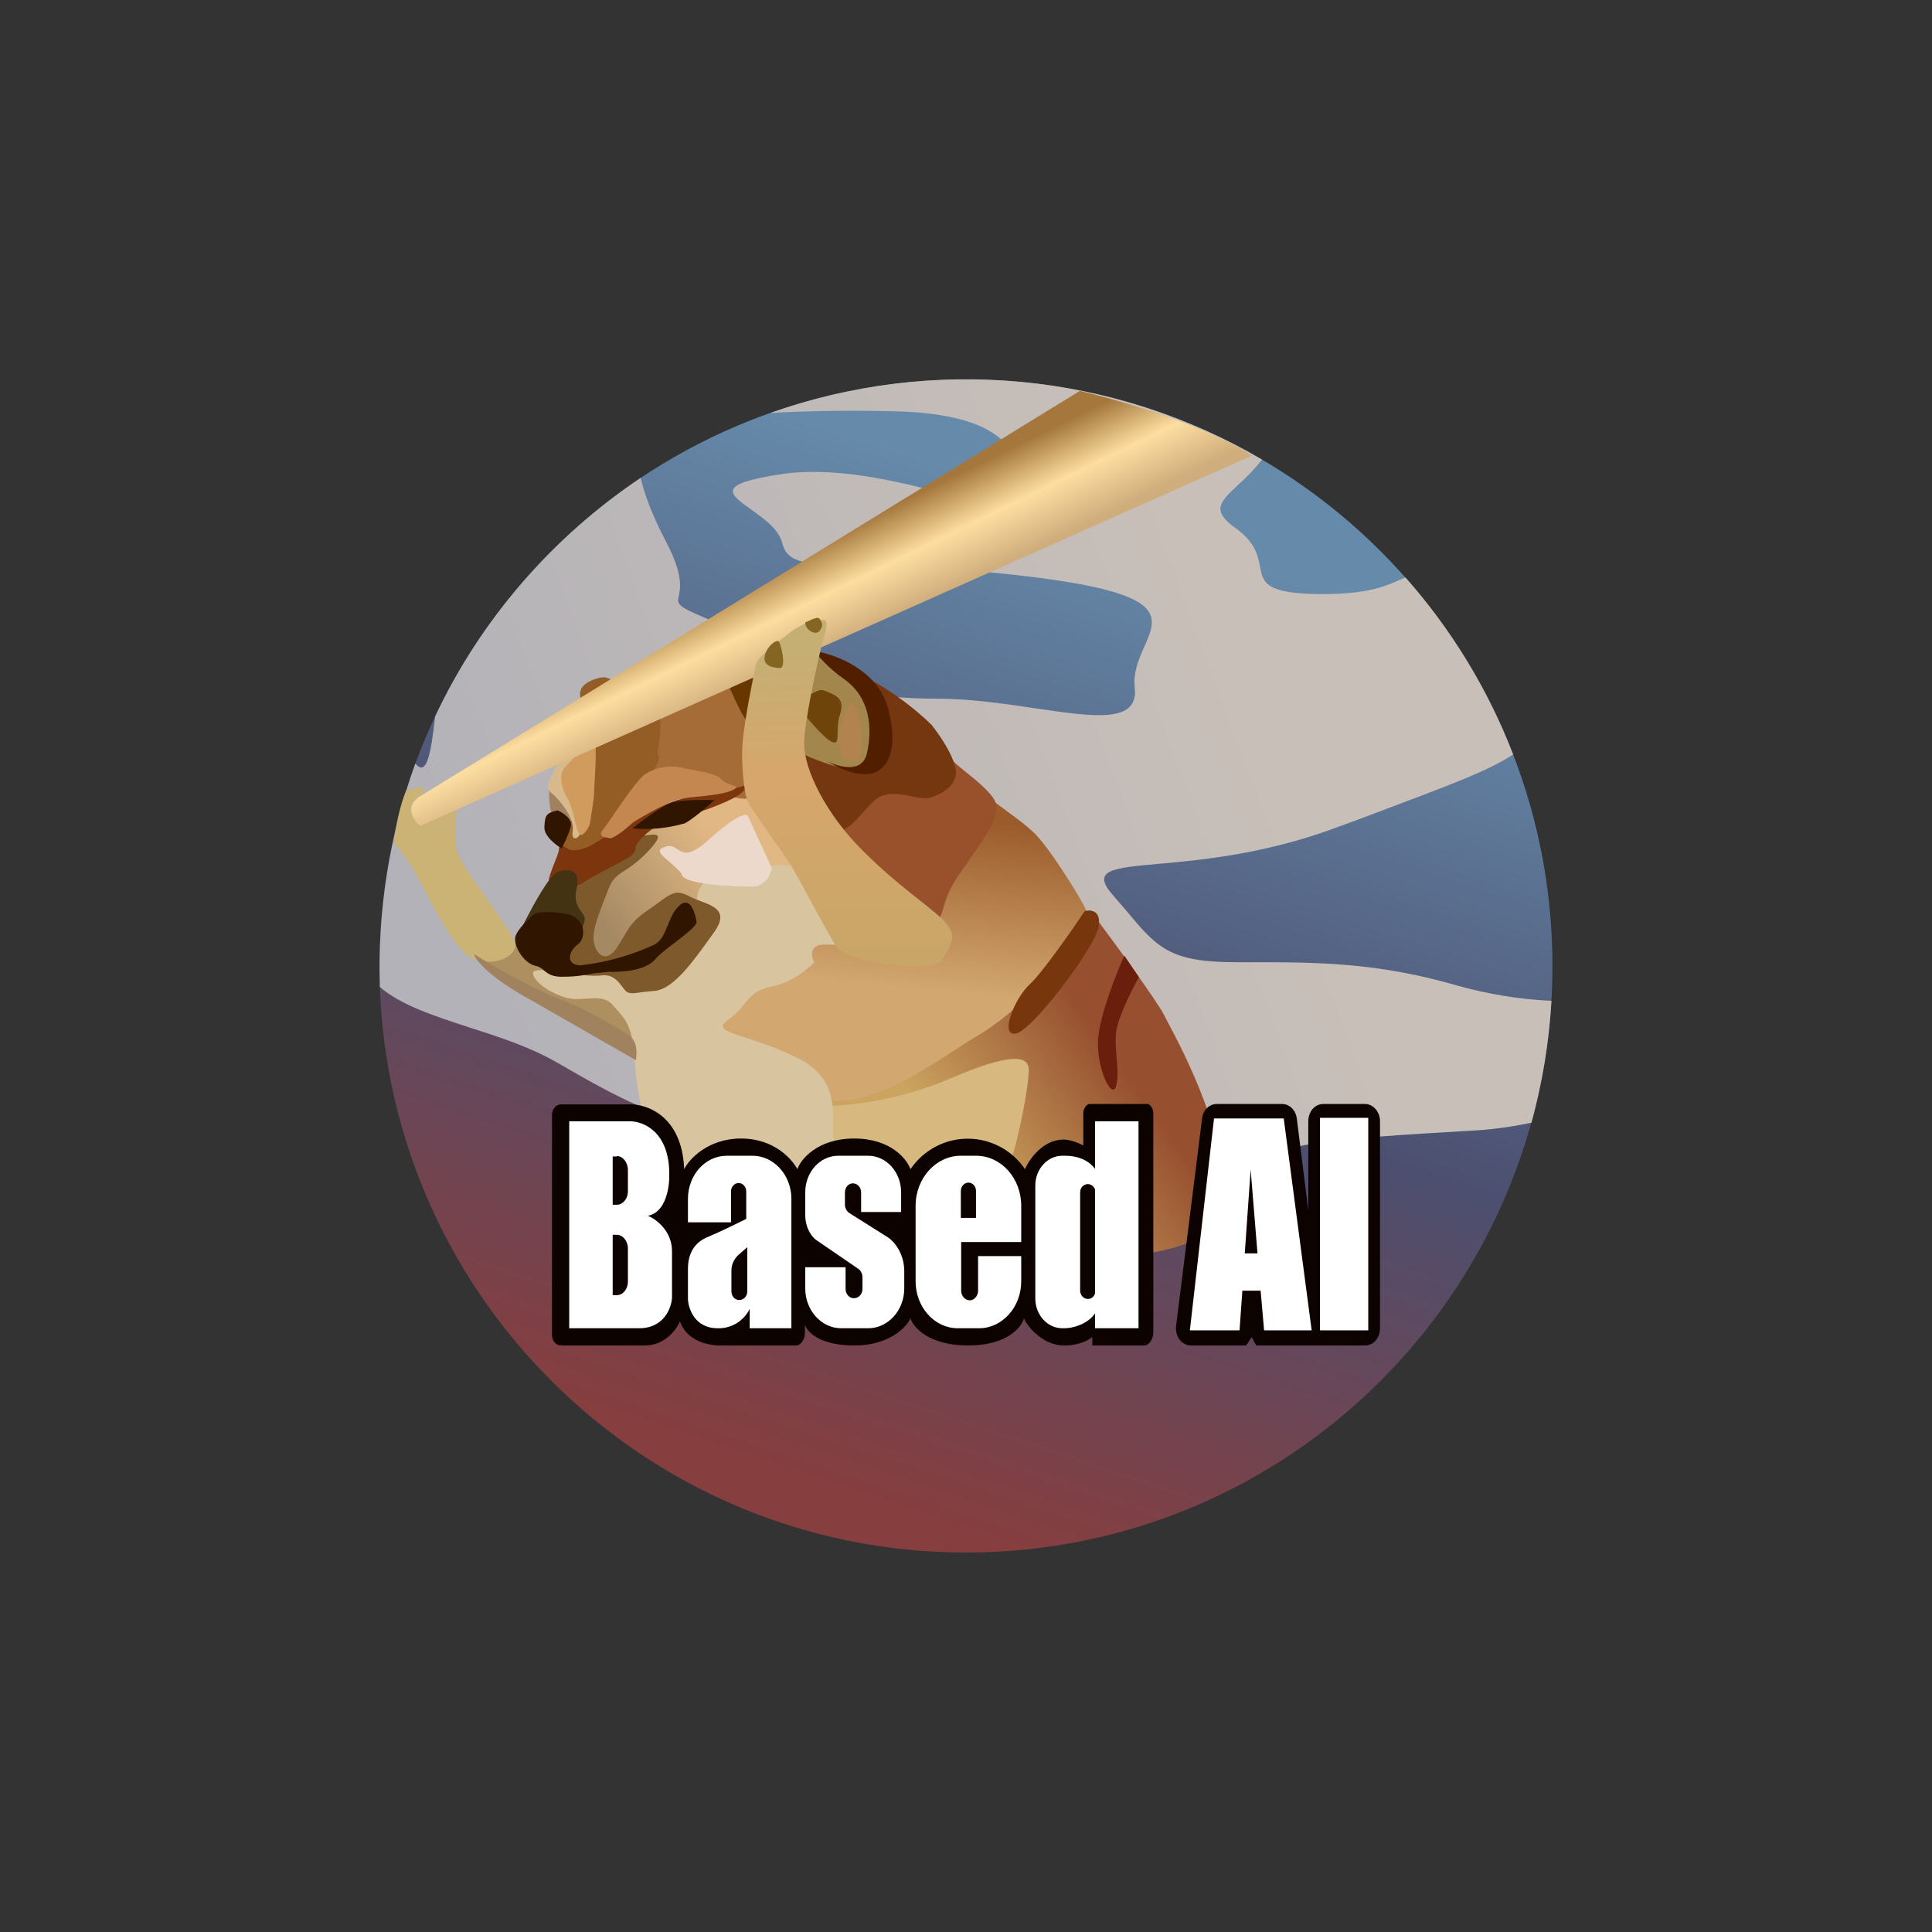 <svg width="24" height="24" viewBox="0 0 24 24" fill="none" xmlns="http://www.w3.org/2000/svg">
<rect x="0" y="0" width="24" height="24" fill="#333333" stroke="none"/>
<path d="M12 19.286C16.023 19.286 19.285 16.024 19.285 12C19.285 7.976 16.023 4.714 12 4.714C7.976 4.714 4.714 7.976 4.714 12C4.714 16.024 7.976 19.286 12 19.286Z" fill="url(#paint0_linear_99_2823)"/>
<path d="M16.946 10.153L16.633 10.268C15.725 10.611 14.919 10.684 14.392 10.731C13.809 10.783 13.552 10.809 13.826 11.121L13.989 11.31C14.375 11.773 14.529 11.953 15.356 11.953H15.51C16.367 11.953 17.1 11.953 18.107 12.244C18.488 12.351 18.879 12.414 19.273 12.433C19.243 12.956 19.157 13.461 19.025 13.946C18.761 14.003 18.493 14.037 18.223 14.049C16.517 14.143 16.11 14.22 15.952 14.301C15.883 14.336 15.27 14.181 14.576 14.01C13.762 13.804 12.827 13.573 12.527 13.581C12.296 13.59 11.893 13.667 11.426 13.761C10.753 13.89 9.96 14.049 9.386 14.049C8.417 14.049 7.779 13.697 6.905 13.191C6.575 13.003 6.193 12.879 5.829 12.763C5.396 12.621 4.985 12.489 4.719 12.261C4.688 11.316 4.838 10.373 5.16 9.484C5.297 9.656 5.353 9.369 5.405 8.901C5.97 7.697 6.862 6.673 7.959 5.936C8.002 6.124 8.087 6.373 8.28 6.741C8.55 7.26 8.409 7.384 8.426 7.474C8.443 7.551 8.58 7.603 9.21 7.864C9.669 8.053 9.956 8.207 10.179 8.331C10.62 8.567 10.822 8.679 11.636 8.679C12.052 8.679 12.48 8.743 12.862 8.799C13.59 8.906 14.147 8.991 14.096 8.541C14.075 8.353 14.147 8.186 14.216 8.031C14.387 7.646 14.503 7.376 12.815 7.166C11.825 7.046 11.135 7.033 10.663 7.024C10.02 7.011 9.78 7.007 9.716 6.741C9.673 6.57 9.48 6.437 9.326 6.326C9.056 6.133 8.885 6.013 9.712 5.889C10.393 5.79 11.152 5.983 11.735 6.129C12.283 6.266 12.673 6.364 12.677 6.141C12.699 5.674 12.545 5.173 11.229 5.113C10.676 5.095 10.123 5.1 9.57 5.13C10.569 4.776 11.633 4.644 12.688 4.744C13.743 4.844 14.763 5.173 15.677 5.709C15.57 5.846 15.463 5.949 15.369 6.034C15.155 6.236 15.039 6.343 15.356 6.566C15.592 6.737 15.626 6.9 15.652 7.037C15.69 7.239 15.716 7.38 16.44 7.38C16.985 7.38 17.212 7.281 17.357 7.217C17.391 7.201 17.425 7.186 17.46 7.174C18.033 7.822 18.486 8.566 18.797 9.373C18.455 9.587 18.15 9.699 16.946 10.153Z" fill="url(#paint1_linear_99_2823)"/>
<path d="M5.975 11.931L6.429 11.709C6.467 11.726 6.579 11.786 6.746 11.841C6.952 11.918 7.616 12.219 7.817 12.386C8.015 12.557 8.057 13.007 8.057 13.076C8.057 13.144 7.757 12.969 7.449 12.789L5.975 11.931Z" fill="#AE8F60"/>
<path d="M14.46 12.608C14.374 12.437 13.813 11.666 13.539 11.306C12.93 11.734 11.567 12.651 11.002 12.823C10.294 13.037 10.363 13.504 10.2 13.856C10.037 14.211 10.95 14.293 11.002 14.456C11.057 14.618 11.914 15.463 12.351 15.557C12.784 15.651 15.394 15.844 15.249 14.781C15.099 13.719 14.563 12.819 14.46 12.608Z" fill="url(#paint2_linear_99_2823)"/>
<path d="M11.815 13.393C11.104 13.701 10.435 13.736 10.307 13.736C10.209 14.032 10.153 14.341 10.14 14.653C10.165 14.957 10.911 15.167 11.717 15.124C12.527 15.082 12.492 14.64 12.582 14.344C12.668 14.049 12.78 13.492 12.78 13.294C12.78 13.097 12.527 13.089 11.815 13.393Z" fill="#D7B87F"/>
<path d="M12.827 10.329C12.677 10.187 12.382 9.994 12.279 9.9C11.739 10.294 10.56 11.104 9.964 11.323C9.227 11.601 9.167 11.674 8.696 12.081C8.224 12.489 8.743 12.938 8.919 13.281C9.094 13.624 9.75 13.581 10.333 13.667C10.916 13.761 11.846 13.028 12.124 12.879C12.416 12.703 12.679 12.485 12.905 12.231C13.033 12.073 13.496 11.383 13.496 11.323C13.496 11.267 13.024 10.5 12.827 10.329Z" fill="url(#paint3_linear_99_2823)"/>
<path d="M12.373 9.986C12.33 9.806 11.859 9.506 11.837 9.446C11.422 9.626 10.53 10.029 10.286 10.191C9.986 10.397 10.265 10.436 10.5 10.689C10.732 10.946 11.165 11.387 11.486 11.421C11.812 11.464 11.602 11.31 11.919 10.856C12.236 10.402 12.412 10.17 12.373 9.99V9.986Z" fill="#99512B"/>
<path d="M11.572 9.004C11.282 8.724 10.947 8.495 10.582 8.327C10.444 8.426 10.106 8.661 9.866 8.786C9.561 8.944 9.75 9.369 9.917 9.797C10.084 10.226 10.003 10.101 10.243 10.26C10.483 10.419 10.582 10.239 10.822 9.981C11.066 9.724 11.379 9.973 11.572 9.904C11.769 9.836 11.85 9.733 11.871 9.639C11.897 9.553 11.82 9.321 11.572 9.004Z" fill="#753710"/>
<path d="M10.812 8.666C10.723 8.387 10.195 8.173 10.088 8.143C9.977 8.357 9.732 8.799 9.655 8.91C9.557 9.047 9.75 9.296 10.148 9.441C10.543 9.591 10.628 9.57 10.812 9.441C10.997 9.313 10.907 8.949 10.812 8.67V8.666Z" fill="#A3864B"/>
<path d="M7.432 11.97C7.603 12.043 7.83 11.944 7.92 11.85C8.25 11.636 9.484 11.143 9.827 10.916C10.256 10.637 9.549 9.99 9.15 9.771C8.752 9.557 8.422 10.033 8.07 10.178C7.719 10.32 7.483 10.821 7.213 11.216C6.943 11.614 7.256 11.901 7.427 11.97H7.432Z" fill="url(#paint4_linear_99_2823)"/>
<path d="M6.621 12.086C6.625 11.987 7.238 12.129 7.315 12.086C7.448 12.086 7.787 12.056 8.057 11.953C8.395 11.824 8.503 11.657 8.614 11.473C8.725 11.284 8.537 11.079 8.845 10.89C9.15 10.706 9.347 10.77 9.643 10.749C9.938 10.727 10.114 10.847 10.371 10.89C10.637 10.933 10.65 11.319 10.791 11.55C10.933 11.777 10.483 11.734 10.243 11.734C10.05 11.734 10.075 11.88 10.114 11.953C10.041 12.034 9.831 12.21 9.578 12.257C9.261 12.326 9.304 12.484 9.051 12.664C8.798 12.84 9.261 12.827 9.895 13.136C10.53 13.444 10.277 13.976 10.376 14.216C10.474 14.456 9.904 14.666 9.467 14.73C9.03 14.799 8.515 14.73 8.267 14.434C8.01 14.139 7.907 13.569 7.881 13.136C7.851 12.703 7.753 12.652 7.611 12.484C7.47 12.322 7.243 12.459 7.02 12.39C6.797 12.322 6.617 12.176 6.621 12.082V12.086Z" fill="#D8C49F"/>
<path d="M8.057 10.569C8.344 10.26 8.014 10.41 7.959 10.371C7.809 10.457 7.457 10.667 7.26 10.817C7.011 11.01 6.874 11.301 6.789 11.469C6.703 11.64 6.831 11.657 6.874 11.88C6.926 12.099 7.286 12.137 7.483 12.116C7.684 12.099 7.731 12.309 7.804 12.33C7.877 12.351 7.881 12.33 8.134 12.309C8.383 12.283 8.64 11.901 8.871 11.58C9.107 11.25 8.743 11.237 8.554 11.13C8.366 11.027 8.301 11.134 8.057 11.301C7.809 11.464 7.796 11.576 7.663 11.773C7.526 11.974 7.406 11.859 7.376 11.7C7.35 11.541 7.466 11.289 7.556 11.049C7.65 10.804 7.766 10.877 8.057 10.569Z" fill="#7E592C"/>
<path d="M9.03 8.4C9.008 8.4 8.357 8.674 8.036 8.811C7.976 9.047 7.898 9.544 8.036 9.617C8.203 9.711 8.623 9.776 9.03 9.883C9.356 9.968 9.334 9.896 9.287 9.848C9.283 9.548 9.274 8.936 9.257 8.88C9.196 8.715 9.12 8.555 9.03 8.404V8.4Z" fill="#A56C37"/>
<path d="M6.973 10.294C6.943 10.401 6.981 10.564 7.003 10.629C7.059 10.65 7.179 10.684 7.251 10.671C7.337 10.659 7.496 10.47 7.629 10.221C7.766 9.973 7.744 10.05 8.014 9.711C8.284 9.369 8.147 9.411 8.173 9.317C8.194 9.223 8.233 8.824 8.173 8.764C8.109 8.709 7.616 8.447 7.543 8.421C7.47 8.391 7.273 8.464 7.226 8.546C7.179 8.627 7.213 8.717 7.307 8.824C7.384 8.91 7.371 9.124 7.354 9.227L7.041 9.874C6.977 10.029 7.003 10.161 6.973 10.294Z" fill="#945D25"/>
<path d="M6.857 10.106C6.823 10.05 6.818 9.883 6.823 9.806C6.853 9.797 6.921 9.789 6.943 9.806C6.973 9.827 7.08 10.076 7.097 10.132C7.11 10.183 7.076 10.26 7.024 10.29C6.977 10.32 6.904 10.179 6.861 10.106H6.857Z" fill="#A08260"/>
<path d="M8.272 10.517C8.075 10.573 8.302 10.659 8.465 10.851C8.465 10.993 9.133 11.014 9.343 11.014C9.51 11.014 9.575 10.86 9.588 10.783L9.288 10.132C9.266 10.106 9.146 10.123 8.825 10.414C8.426 10.779 8.465 10.461 8.268 10.517H8.272Z" fill="#ECD9CB"/>
<path d="M8.691 9.883C8.949 9.874 9.206 9.754 9.266 9.763C9.266 9.87 8.987 9.977 8.794 10.05C8.601 10.123 8.267 10.153 8.036 10.35C7.804 10.547 7.963 10.547 7.817 10.646C7.667 10.74 7.427 10.847 7.273 10.946C7.123 11.049 6.857 11.13 6.819 11.023C6.776 10.916 6.943 10.629 6.943 10.552C6.943 10.466 7.029 10.526 7.067 10.552C7.097 10.569 7.23 10.577 7.389 10.474C7.547 10.371 7.761 10.29 7.89 10.191C8.019 10.097 8.43 9.891 8.691 9.883Z" fill="#7D350D"/>
<path d="M6.93 10.83C6.815 10.873 6.57 11.34 6.459 11.571C6.652 11.606 7.05 11.679 7.102 11.679C7.175 11.679 7.252 11.511 7.265 11.421C7.273 11.336 7.106 11.28 7.162 11.044C7.218 10.809 7.076 10.779 6.93 10.83Z" fill="#433312"/>
<path d="M8.323 9.977C8.439 9.934 8.739 9.934 8.876 9.939C8.807 10.003 8.636 10.153 8.512 10.226C8.299 10.289 8.077 10.311 7.856 10.29C7.963 10.204 8.212 10.02 8.327 9.977H8.323ZM6.763 10.273C6.755 10.38 6.9 10.496 6.977 10.539C7.003 10.491 7.063 10.371 7.089 10.273C7.119 10.174 6.99 10.093 6.926 10.067C6.776 10.101 6.772 10.136 6.763 10.264V10.273ZM6.643 11.349C6.566 11.413 6.407 11.563 6.399 11.653C6.39 11.769 6.506 11.957 6.643 11.996C6.695 12.004 6.729 12.03 6.759 12.056C6.81 12.099 6.866 12.141 7.016 12.133C7.153 12.133 7.282 12.111 7.385 12.09L7.56 12.073H7.573C7.685 12.073 7.989 12.073 8.13 11.927C8.186 11.859 8.293 11.777 8.396 11.7C8.529 11.597 8.653 11.499 8.653 11.456C8.645 11.383 8.585 11.113 8.439 11.25C8.37 11.31 8.336 11.396 8.302 11.477C8.259 11.58 8.225 11.683 8.13 11.734C7.842 11.868 7.533 11.955 7.217 11.991C7.016 11.991 7.067 11.811 7.175 11.734C7.29 11.653 7.282 11.391 7.016 11.349C6.802 11.314 6.677 11.336 6.643 11.349Z" fill="#301600"/>
<path d="M6.9 9.544C6.93 9.471 7.281 9.214 7.328 9.21L6.985 9.621C7.028 9.664 7.122 9.767 7.148 9.879C7.182 10.024 7.212 10.23 7.212 10.324C7.212 10.41 7.092 10.474 7.114 10.324C7.14 10.17 6.96 9.939 6.852 9.853C6.741 9.767 6.874 9.617 6.9 9.544Z" fill="#D8B98B"/>
<path d="M6.986 9.583C7.016 9.506 7.316 9.232 7.38 9.214C7.427 9.214 7.38 9.767 7.38 9.853C7.38 9.939 7.337 10.144 7.333 10.213C7.32 10.281 7.247 10.389 7.204 10.371C7.162 10.35 7.119 10.02 7.042 9.904C6.973 9.789 6.956 9.66 6.986 9.583Z" fill="#D19B5D"/>
<path d="M7.569 10.414C7.646 10.419 7.852 10.226 7.869 10.213C7.997 10.131 8.293 9.969 8.409 9.934C8.554 9.891 8.884 9.896 9.073 9.827C9.257 9.754 9.03 9.767 8.962 9.681C8.897 9.596 8.572 9.566 8.469 9.536C8.314 9.502 8.153 9.53 8.019 9.613C7.882 9.707 7.569 10.213 7.496 10.299C7.427 10.384 7.492 10.401 7.569 10.41V10.414Z" fill="#C48750"/>
<path d="M9.386 8.233L9.013 8.426C9.086 8.597 9.236 8.94 9.287 8.957C9.334 8.974 9.373 8.486 9.381 8.233H9.386Z" fill="#683700"/>
<path d="M11.027 8.786C10.899 8.323 10.38 8.13 10.136 8.091C10.153 8.134 10.252 8.271 10.5 8.447C10.809 8.674 10.839 9.043 10.77 9.356C10.714 9.613 10.419 9.527 10.281 9.458C10.367 9.514 10.582 9.626 10.77 9.617C10.997 9.604 11.186 9.36 11.027 8.781V8.786Z" fill="#511F00"/>
<path d="M10.243 8.58C10.158 8.537 9.978 8.687 9.9 8.764C10.003 8.893 10.23 9.167 10.329 9.214C10.457 9.27 10.367 9.077 10.436 8.871C10.505 8.662 10.359 8.632 10.248 8.58H10.243Z" fill="#6E440A"/>
<path d="M10.415 9.223C10.398 9.116 10.518 8.777 10.569 8.73C10.659 8.73 10.71 9.047 10.698 9.291C10.676 9.54 10.625 9.437 10.539 9.437C10.453 9.437 10.441 9.334 10.419 9.223H10.415Z" fill="#B2834F"/>
<path d="M13.645 11.524C13.688 11.31 13.551 11.297 13.474 11.319C13.311 11.563 12.943 12.09 12.788 12.231C12.6 12.407 12.415 12.874 12.617 12.84C12.822 12.806 13.59 11.786 13.645 11.524Z" fill="#77360C"/>
<path d="M14.147 12.137L13.967 11.871C13.865 12.094 13.663 12.613 13.642 12.9C13.612 13.251 13.813 13.676 13.865 13.491C13.916 13.307 13.839 13.054 13.865 12.819C13.89 12.63 14.066 12.287 14.147 12.137Z" fill="#6A1F0C"/>
<path d="M5.048 9.818L5.207 9.776L5.293 9.818C5.241 9.857 5.13 9.947 5.108 10.02C5.091 10.097 5.168 10.196 5.207 10.234L5.67 10.059C5.661 10.149 5.648 10.376 5.67 10.543C5.7 10.757 6.325 11.494 6.394 11.7C6.458 11.906 6.034 12.043 5.807 11.867C5.58 11.687 5.28 11.061 5.164 10.847C5.065 10.68 4.941 10.526 4.89 10.466C4.933 10.131 5.01 9.896 5.048 9.818Z" fill="#CBB375"/>
<path d="M6.558 12.403C6.163 12.184 5.932 11.974 5.885 11.85C6.099 11.987 6.613 12.279 6.93 12.403C7.333 12.549 7.71 12.797 7.826 12.874C7.92 12.939 7.912 13.097 7.899 13.17L6.553 12.399L6.558 12.403Z" fill="#A0825E"/>
<path d="M13.414 4.856L5.22 9.891C5.019 10.011 5.134 10.191 5.22 10.26L15.549 5.661C15.013 5.293 13.903 4.971 13.414 4.856Z" fill="url(#paint5_linear_99_2823)"/>
<path d="M10.23 7.701C10.299 7.701 10.26 7.851 10.23 7.924C10.145 8.263 9.986 8.996 9.99 9.244C9.99 9.557 10.256 10.11 10.719 10.569C11.177 11.023 11.477 11.203 11.704 11.417C11.927 11.631 11.799 11.751 11.704 11.923C11.606 12.094 10.517 11.966 10.384 11.751C10.252 11.541 9.892 10.851 9.827 10.753C9.767 10.65 9.339 10.059 9.296 9.973C9.253 9.887 9.219 9.639 9.219 9.347C9.219 9.056 9.369 8.361 9.39 8.259C9.407 8.156 9.686 7.959 9.793 7.873C9.9 7.787 10.055 7.701 10.23 7.701Z" fill="url(#paint6_linear_99_2823)"/>
<path d="M9.497 8.173C9.489 8.28 9.626 8.302 9.703 8.297C9.763 8.25 9.703 8.014 9.677 7.972C9.652 7.929 9.506 8.04 9.497 8.173ZM10.183 7.689C10.158 7.646 10.033 7.723 10.003 7.732C10.003 7.826 10.132 7.903 10.183 7.834C10.235 7.766 10.209 7.732 10.183 7.689Z" fill="#846522"/>
<path d="M6.857 16.586V13.847C6.857 13.779 6.909 13.719 6.969 13.719H7.813C8.027 13.71 8.473 13.856 8.499 14.524C8.559 14.4 8.795 14.143 9.206 14.143C9.617 14.143 9.84 14.4 9.905 14.524C9.947 14.4 10.157 14.143 10.612 14.143C11.066 14.143 11.267 14.4 11.31 14.524C11.389 14.408 11.495 14.312 11.619 14.246C11.743 14.18 11.881 14.145 12.022 14.145C12.162 14.145 12.301 14.18 12.425 14.246C12.549 14.312 12.655 14.408 12.733 14.524C12.785 14.4 12.956 14.156 13.213 14.156C13.295 14.156 13.41 14.203 13.457 14.229V13.826C13.457 13.783 13.492 13.714 13.535 13.714H14.25C14.293 13.714 14.327 13.779 14.327 13.826V16.556C14.327 16.629 14.276 16.714 14.212 16.714H13.569V16.607C13.535 16.642 13.415 16.714 13.213 16.714C12.96 16.714 12.763 16.483 12.72 16.376C12.69 16.491 12.506 16.714 12.026 16.714C11.542 16.714 11.345 16.491 11.31 16.376C11.259 16.491 11.045 16.714 10.612 16.714C10.179 16.714 10.025 16.543 9.999 16.457V16.56C9.999 16.633 9.952 16.714 9.887 16.714H8.945C8.799 16.714 8.529 16.659 8.447 16.414C8.413 16.496 8.276 16.714 8.006 16.714H6.969C6.909 16.714 6.857 16.659 6.857 16.586ZM14.795 16.714H15.48L15.549 16.611L15.605 16.714H16.955C17.062 16.714 17.143 16.62 17.143 16.5V13.929C17.143 13.809 17.057 13.714 16.955 13.714H16.44C16.333 13.714 16.252 13.809 16.252 13.929V15.034L16.11 13.899C16.097 13.791 16.02 13.714 15.926 13.714H15.112C15.026 13.714 14.94 13.791 14.932 13.899L14.61 16.47C14.593 16.599 14.679 16.714 14.795 16.714Z" fill="#0C0200"/>
<path fill-rule="evenodd" clip-rule="evenodd" d="M16.397 13.886H16.997V16.526H16.397V13.89V13.886ZM14.777 16.526H15.398L15.433 16.033H15.66L15.703 16.526H16.294L15.947 13.894H15.081L14.781 16.526H14.777ZM15.621 15.57L15.536 14.529L15.463 15.57H15.621ZM7.071 13.929V16.5H7.941C8.25 16.5 8.344 16.243 8.348 16.114V15.544C8.348 15.287 8.147 15.142 8.048 15.103C8.276 15.06 8.318 14.739 8.314 14.584C8.314 14.049 7.98 13.924 7.817 13.929H7.071ZM7.663 14.366H7.611V14.966H7.663C7.736 14.966 7.8 14.893 7.8 14.799V14.533C7.8 14.439 7.736 14.361 7.663 14.361V14.366ZM7.663 15.339H7.611V16.089H7.663C7.736 16.089 7.8 16.016 7.8 15.921V15.506C7.8 15.416 7.736 15.339 7.663 15.339ZM9.081 15.184H8.546V14.893C8.546 14.597 8.76 14.357 9.03 14.357H9.347C9.613 14.357 9.831 14.597 9.831 14.893V16.5H9.313V16.26C9.276 16.334 9.22 16.396 9.149 16.439C9.078 16.481 8.997 16.503 8.914 16.5C8.631 16.5 8.55 16.256 8.546 16.136V15.763C8.546 15.566 8.631 15.429 8.798 15.364C8.931 15.309 9.167 15.193 9.27 15.142V14.799C9.27 14.743 9.227 14.696 9.176 14.696C9.124 14.696 9.081 14.743 9.081 14.799V15.184ZM9.283 16.041V15.493L9.171 15.591C9.144 15.616 9.122 15.647 9.107 15.681C9.092 15.715 9.085 15.752 9.086 15.789V16.041C9.086 16.102 9.128 16.149 9.184 16.149C9.24 16.149 9.283 16.102 9.283 16.041ZM10.504 15.742H10.003V16.007C10.003 16.277 10.204 16.5 10.448 16.5H10.787C11.031 16.5 11.233 16.277 11.233 16.007V15.793C11.233 15.557 11.096 15.412 11.027 15.369L10.551 15.069C10.534 15.057 10.52 15.042 10.511 15.024C10.501 15.006 10.496 14.986 10.496 14.966V14.812C10.496 14.752 10.538 14.7 10.594 14.7C10.654 14.7 10.697 14.752 10.697 14.812V15.056H11.194V14.812C11.194 14.559 11.01 14.357 10.783 14.357H10.414C10.187 14.357 10.003 14.559 10.003 14.812V15.09C10.003 15.27 10.097 15.377 10.144 15.407L10.658 15.759C10.693 15.78 10.714 15.823 10.714 15.87V16.012C10.714 16.076 10.667 16.127 10.607 16.127C10.551 16.127 10.504 16.076 10.504 16.012V15.742ZM12.69 15.429H11.94V16.033C11.94 16.097 11.987 16.153 12.047 16.153C12.103 16.153 12.15 16.097 12.15 16.033V15.604H12.686V15.917C12.686 16.239 12.45 16.5 12.163 16.5H11.897C11.61 16.5 11.374 16.239 11.374 15.917V14.979C11.374 14.636 11.627 14.357 11.936 14.357H12.124C12.437 14.357 12.686 14.636 12.686 14.979V15.429H12.69ZM11.936 14.794C11.936 14.739 11.978 14.691 12.03 14.691C12.081 14.691 12.124 14.734 12.124 14.794V15.129H11.936V14.794ZM14.143 13.929H13.603V14.52C13.547 14.443 13.431 14.357 13.226 14.357H13.196C13.011 14.357 12.861 14.524 12.861 14.726V16.131C12.861 16.333 13.011 16.5 13.196 16.5H13.226C13.316 16.5 13.504 16.457 13.603 16.316V16.5H14.143V13.929ZM13.603 16.072V14.777C13.597 14.758 13.586 14.742 13.57 14.73C13.555 14.718 13.537 14.71 13.517 14.709C13.461 14.709 13.418 14.752 13.418 14.812V16.033C13.418 16.089 13.461 16.136 13.513 16.136C13.556 16.136 13.59 16.11 13.603 16.067V16.072Z" fill="white"/>
<defs>
<linearGradient id="paint0_linear_99_2823" x1="8.524" y1="17.854" x2="12.437" y2="6.017" gradientUnits="userSpaceOnUse">
<stop stop-color="#863E3F"/>
<stop offset="0.48" stop-color="#4C4F70"/>
<stop offset="1" stop-color="#668AAA"/>
</linearGradient>
<linearGradient id="paint1_linear_99_2823" x1="5.529" y1="11.16" x2="15.18" y2="7.573" gradientUnits="userSpaceOnUse">
<stop stop-color="#B3B2B8"/>
<stop offset="1" stop-color="#C8BFB8"/>
</linearGradient>
<linearGradient id="paint2_linear_99_2823" x1="11.207" y1="13.47" x2="13.123" y2="12.09" gradientUnits="userSpaceOnUse">
<stop stop-color="#CBA45F"/>
<stop offset="1" stop-color="#964F2F"/>
</linearGradient>
<linearGradient id="paint3_linear_99_2823" x1="11.083" y1="10.076" x2="10.864" y2="12.231" gradientUnits="userSpaceOnUse">
<stop stop-color="#9B5B2B"/>
<stop offset="1" stop-color="#D2A770"/>
</linearGradient>
<linearGradient id="paint4_linear_99_2823" x1="7.586" y1="11.618" x2="8.996" y2="10.56" gradientUnits="userSpaceOnUse">
<stop stop-color="#A58963"/>
<stop offset="1" stop-color="#E1B884"/>
</linearGradient>
<linearGradient id="paint5_linear_99_2823" x1="9.236" y1="7.187" x2="9.789" y2="8.319" gradientUnits="userSpaceOnUse">
<stop stop-color="#A5773C"/>
<stop offset="0.5" stop-color="#FDDEA0"/>
<stop offset="1" stop-color="#CFAD7C"/>
</linearGradient>
<linearGradient id="paint6_linear_99_2823" x1="10.415" y1="8.061" x2="10.522" y2="12" gradientUnits="userSpaceOnUse">
<stop stop-color="#C5AF73"/>
<stop offset="0.41" stop-color="#D7A66C"/>
<stop offset="1" stop-color="#C8A667"/>
</linearGradient>
</defs>
</svg>
